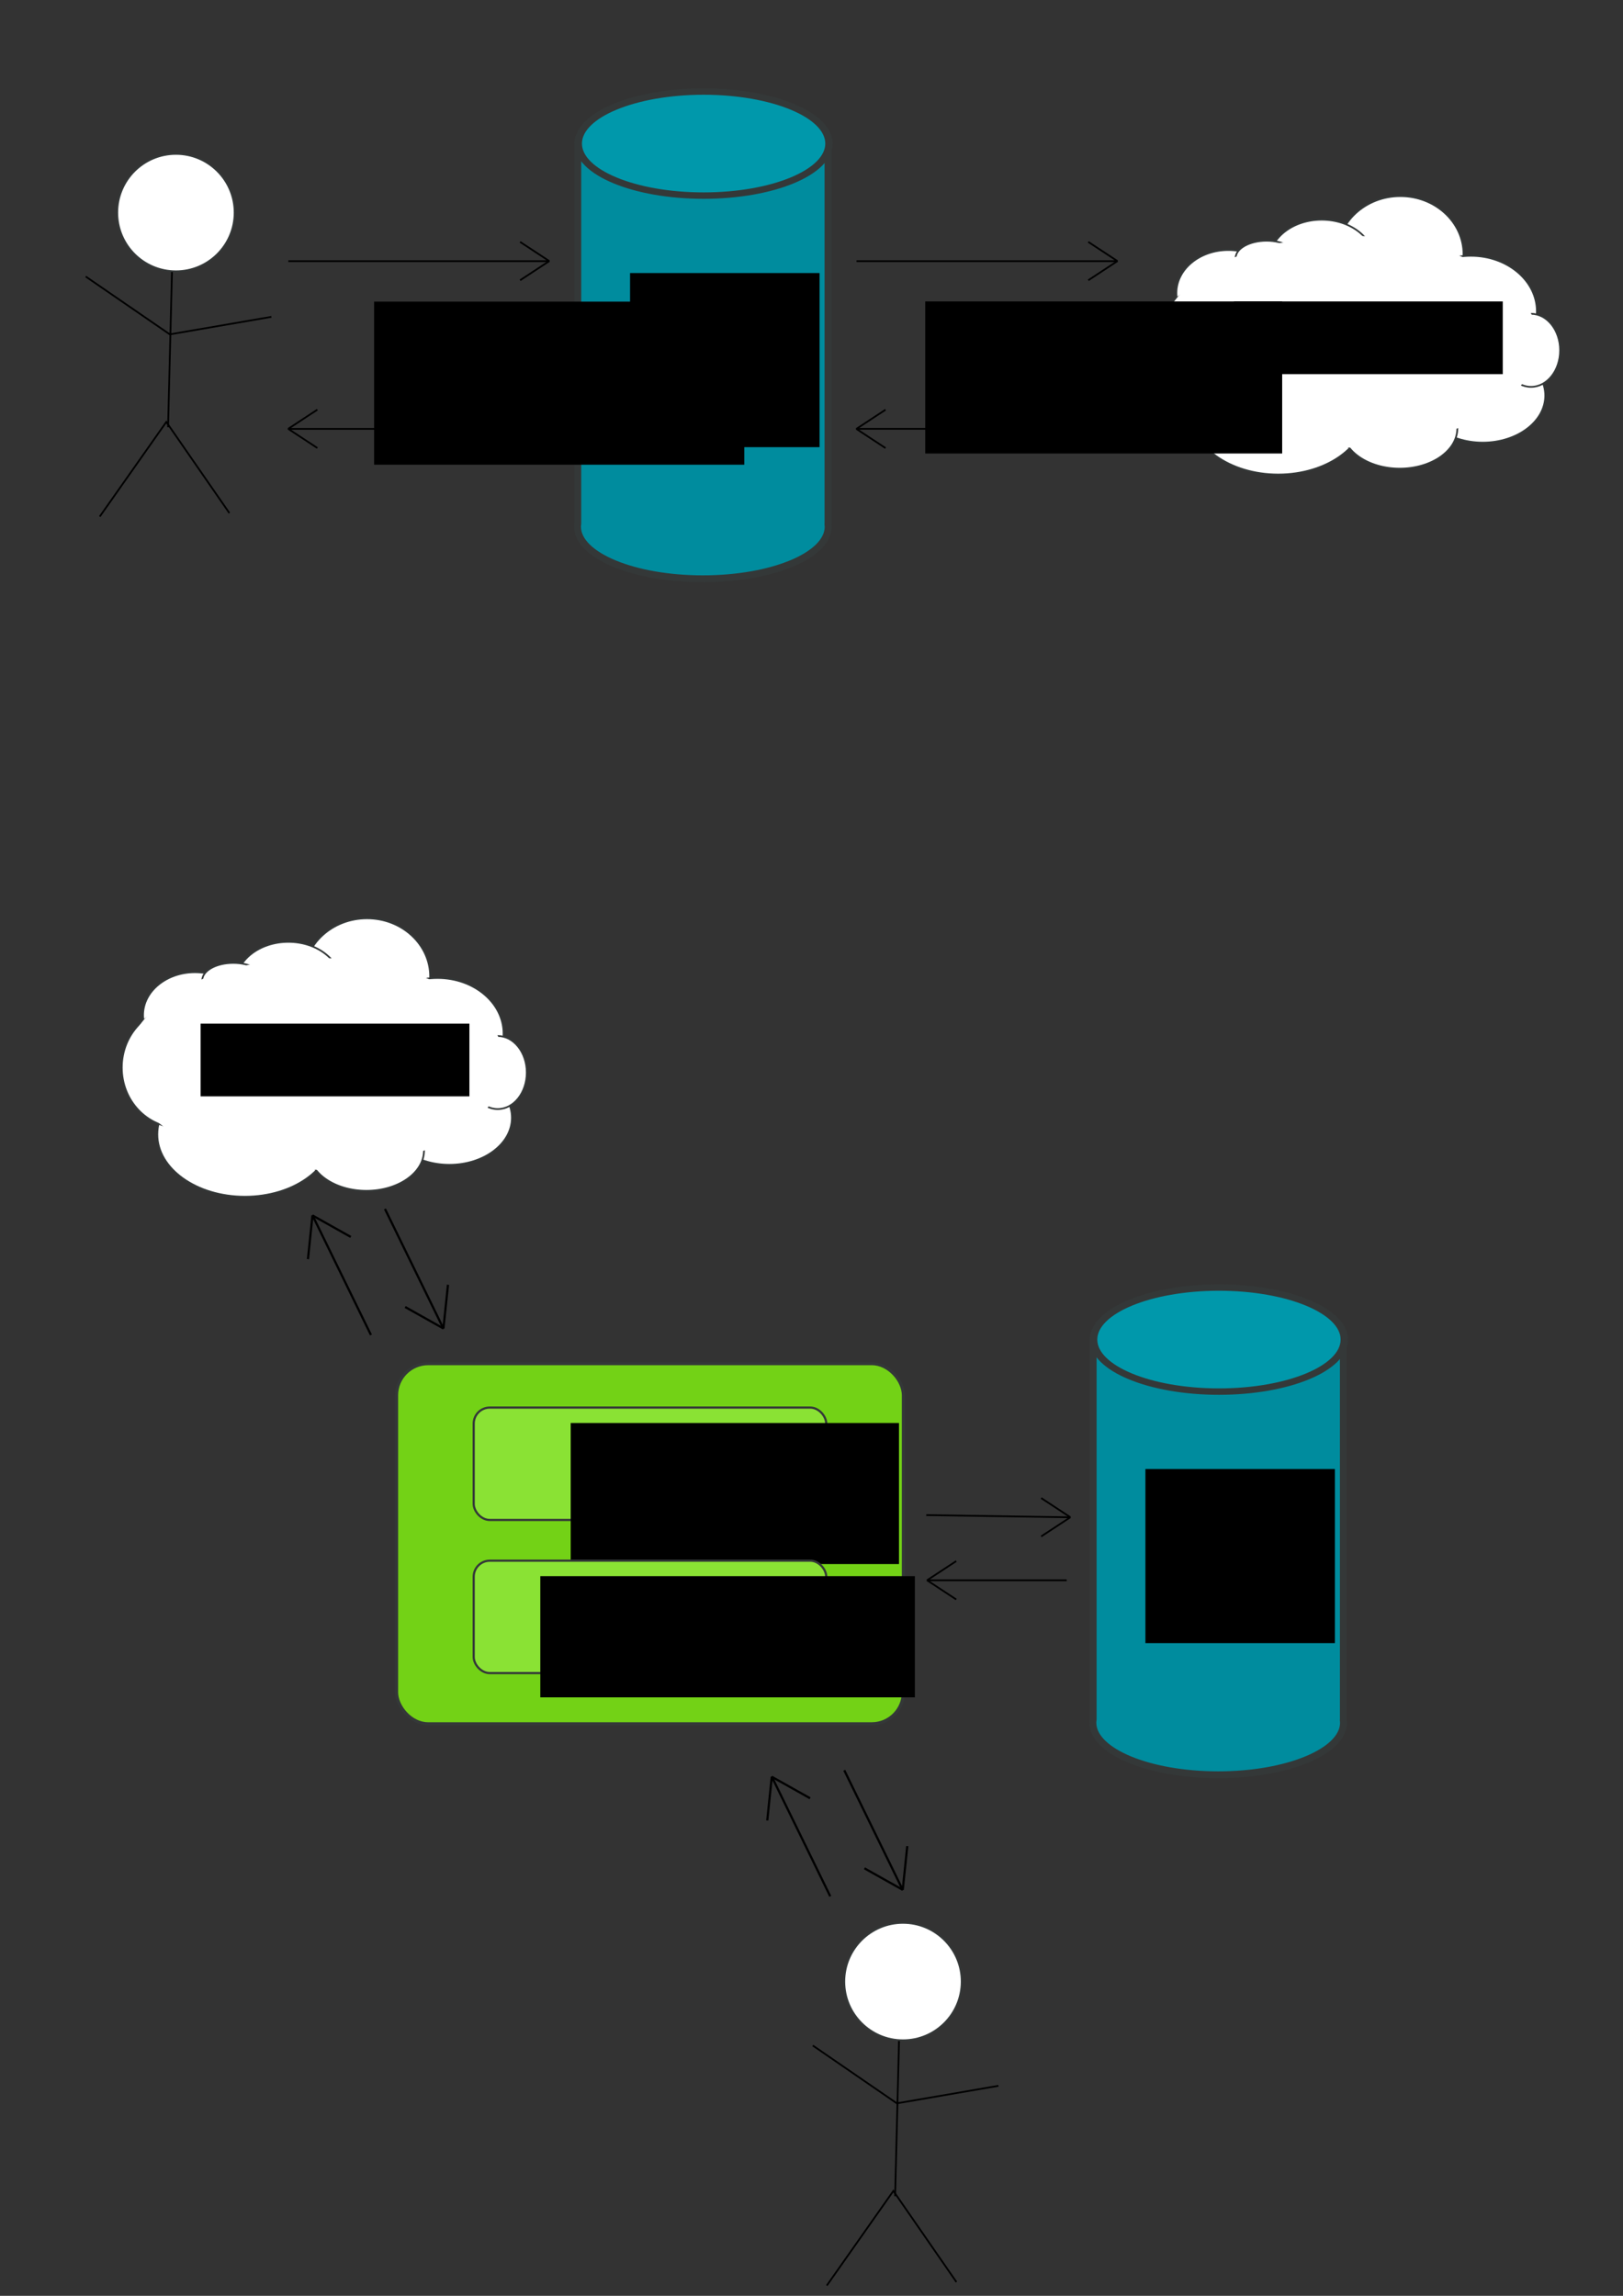 <?xml version="1.0" encoding="UTF-8" standalone="no"?>
<!-- Created with Inkscape (http://www.inkscape.org/) -->

<svg
   xmlns:dc="http://purl.org/dc/elements/1.1/"
   xmlns:cc="http://creativecommons.org/ns#"
   xmlns:rdf="http://www.w3.org/1999/02/22-rdf-syntax-ns#"
   xmlns:svg="http://www.w3.org/2000/svg"
   xmlns="http://www.w3.org/2000/svg"
   xmlns:sodipodi="http://sodipodi.sourceforge.net/DTD/sodipodi-0.dtd"
   xmlns:inkscape="http://www.inkscape.org/namespaces/inkscape"
   width="744.094"
   height="1052.362"
   id="svg2"
   version="1.1"
   inkscape:version="0.48.3.1 r9886"
   sodipodi:docname="graph.pdf">
  <rect width="100%" height="100%" fill="#333333" stroke="none"/>
  <defs
     id="defs4" />
  <sodipodi:namedview
     id="base"
     pagecolor="#ffffff"
     bordercolor="#666666"
     borderopacity="1.0"
     inkscape:pageopacity="0.0"
     inkscape:pageshadow="2"
     inkscape:zoom="0.98994949"
     inkscape:cx="235.65892"
     inkscape:cy="897.46988"
     inkscape:document-units="px"
     inkscape:current-layer="layer1"
     showgrid="false"
     inkscape:window-width="1600"
     inkscape:window-height="852"
     inkscape:window-x="0"
     inkscape:window-y="0"
     inkscape:window-maximized="1" />
  <g
     inkscape:label="Layer 1"
     inkscape:groupmode="layer"
     id="layer1">
    <g
       id="g3777"
       transform="matrix(0.795,0,0,0.795,75.886,13.965)">
      <path
         style="fill:#008c9e;fill-opacity:1;stroke:#343838;stroke-width:3.153;stroke-linejoin:round;stroke-miterlimit:4;stroke-opacity:1;stroke-dasharray:none"
         d="M 270.75 59.562 C 267.512 59.562 264.906 62.168 264.906 65.406 L 264.906 239.875 L 264.906 239.906 C 264.828 240.415 264.781 240.92 264.781 241.438 C 264.781 254.605 290.497 265.281 322.219 265.281 C 353.94 265.281 379.656 254.605 379.656 241.438 C 379.656 241.068 379.603 240.709 379.562 240.344 C 379.558 240.302 379.568 240.26 379.562 240.219 C 379.568 240.113 379.594 240.013 379.594 239.906 L 379.594 65.406 C 379.594 62.168 376.988 59.562 373.75 59.562 L 270.75 59.562 z "
         transform="matrix(1.258,0,0,1.258,-95.487,-17.573)"
         id="path2987-6" />
      <path
         transform="matrix(1.15,0,0,1,88.526,-167.143)"
         d="m 255.714,232.362 c 0,16.569 -28.142,30 -62.857,30 -34.715,0 -62.857,-13.431 -62.857,-30 0,-16.569 28.142,-30 62.857,-30 34.715,0 62.857,13.431 62.857,30 z"
         sodipodi:ry="30"
         sodipodi:rx="62.857143"
         sodipodi:cy="232.36218"
         sodipodi:cx="192.85715"
         id="path2987"
         style="fill:#0098ab;fill-opacity:1;stroke:#343838;stroke-width:3.7;stroke-linejoin:round;stroke-miterlimit:4;stroke-opacity:1;stroke-dasharray:none"
         sodipodi:type="arc" />
    </g>
    <g
       id="g3945"
       transform="matrix(0.795,0,0,0.795,7.984,1.577)">
      <path
         inkscape:connector-curvature="0"
         id="path3789"
         d="M 89.904,124.134 86.873,244.342"
         style="fill:none;stroke:#000000;stroke-width:1px;stroke-linecap:butt;stroke-linejoin:miter;stroke-opacity:1" />
      <path
         transform="translate(0,-10)"
         d="m 125.259,130.598 c 0,18.689 -15.151,33.84 -33.84,33.84 -18.689,0 -33.84,-15.151 -33.84,-33.84 0,-18.689 15.151,-33.84 33.84,-33.84 18.689,0 33.84,15.151 33.84,33.84 z"
         sodipodi:ry="33.840111"
         sodipodi:rx="33.840111"
         sodipodi:cy="130.59799"
         sodipodi:cx="91.418808"
         id="path3787"
         style="fill:#ffffff;fill-opacity:1;stroke:#343838;stroke-width:1;stroke-linejoin:round;stroke-miterlimit:4;stroke-opacity:1;stroke-dasharray:none"
         sodipodi:type="arc" />
      <path
         sodipodi:nodetypes="ccc"
         inkscape:connector-curvature="0"
         id="path3791"
         d="M 146.472,180.702 87.883,190.804 39.396,157.469"
         style="fill:none;stroke:#000000;stroke-width:1px;stroke-linecap:butt;stroke-linejoin:miter;stroke-opacity:1" />
      <path
         inkscape:connector-curvature="0"
         id="path3793"
         d="m 47.477,295.859 38.386,-54.548 36.365,52.528"
         style="fill:none;stroke:#000000;stroke-width:1px;stroke-linecap:butt;stroke-linejoin:miter;stroke-opacity:1" />
    </g>
    <g
       id="g3811"
       transform="matrix(0.795,0,0,0.795,279.459,163.241)">
      <path
         sodipodi:nodetypes="cccc"
         inkscape:connector-curvature="0"
         id="path3803"
         d="m 142.432,-54.765 150.513,0 m 0,0 -16.873,-11.087"
         style="fill:none;stroke:#000000;stroke-width:1px;stroke-linecap:butt;stroke-linejoin:miter;stroke-opacity:1" />
      <path
         style="fill:none;stroke:#000000;stroke-width:1px;stroke-linecap:butt;stroke-linejoin:miter;stroke-opacity:1"
         d="m 292.944,-54.825 -16.873,11.087"
         id="path3809"
         inkscape:connector-curvature="0"
         sodipodi:nodetypes="cc" />
    </g>
    <g
       transform="matrix(0.795,0,0,0.795,18.97,163.241)"
       id="g3811-3">
      <path
         sodipodi:nodetypes="cccc"
         inkscape:connector-curvature="0"
         id="path3803-4"
         d="m 142.432,-54.765 150.513,0 m 0,0 -16.873,-11.087"
         style="fill:none;stroke:#000000;stroke-width:1px;stroke-linecap:butt;stroke-linejoin:miter;stroke-opacity:1" />
      <path
         style="fill:none;stroke:#000000;stroke-width:1px;stroke-linecap:butt;stroke-linejoin:miter;stroke-opacity:1"
         d="m 292.944,-54.825 -16.873,11.087"
         id="path3809-9"
         inkscape:connector-curvature="0"
         sodipodi:nodetypes="cc" />
    </g>
    <g
       transform="matrix(-0.795,0,0,0.795,364.973,240.132)"
       id="g3811-1">
      <path
         sodipodi:nodetypes="cccc"
         inkscape:connector-curvature="0"
         id="path3803-9"
         d="m 142.432,-54.765 150.513,0 m 0,0 -16.873,-11.087"
         style="fill:none;stroke:#000000;stroke-width:1px;stroke-linecap:butt;stroke-linejoin:miter;stroke-opacity:1" />
      <path
         style="fill:none;stroke:#000000;stroke-width:1px;stroke-linecap:butt;stroke-linejoin:miter;stroke-opacity:1"
         d="m 292.944,-54.825 -16.873,11.087"
         id="path3809-4"
         inkscape:connector-curvature="0"
         sodipodi:nodetypes="cc" />
    </g>
    <g
       id="g3884"
       transform="matrix(0.795,0,0,0.795,98.583,15.898)">
      <path
         d="m 720,126.648 c 0,18.541 -16.31,33.571 -36.429,33.571 -20.119,0 -36.429,-15.03 -36.429,-33.571 0,-18.541 16.31,-33.571 36.429,-33.571 20.119,0 36.429,15.03 36.429,33.571 z"
         sodipodi:ry="33.57143"
         sodipodi:rx="36.42857"
         sodipodi:cy="126.6479"
         sodipodi:cx="683.57141"
         id="path3864"
         style="fill:#ffffff;fill-opacity:1;stroke:#343838;stroke-opacity:1"
         sodipodi:type="arc" />
      <path
         d="m 668.571,130.576 c 0,13.215 -13.591,23.929 -30.357,23.929 -16.766,0 -30.357,-10.713 -30.357,-23.929 0,-13.215 13.591,-23.929 30.357,-23.929 16.766,0 30.357,10.713 30.357,23.929 z"
         sodipodi:ry="23.928572"
         sodipodi:rx="30.357143"
         sodipodi:cy="130.57646"
         sodipodi:cx="638.21429"
         id="path3866"
         style="fill:#ffffff;fill-opacity:1;stroke:#343838;stroke-opacity:1"
         sodipodi:type="arc" />
      <path
         transform="matrix(1.076,0,0,1.052,-46.661,-9.106)"
         d="m 614.286,150.219 c 0,13.018 -12.472,23.571 -27.857,23.571 -15.385,0 -27.857,-10.553 -27.857,-23.571 0,-13.018 12.472,-23.571 27.857,-23.571 15.385,0 27.857,10.553 27.857,23.571 z"
         sodipodi:ry="23.571428"
         sodipodi:rx="27.857143"
         sodipodi:cy="150.21933"
         sodipodi:cx="586.42859"
         id="path3868"
         style="fill:#ffffff;fill-opacity:1;stroke:#343838;stroke-opacity:1"
         sodipodi:type="arc" />
      <path
         transform="matrix(1.006,0,0,1.032,-4.395,-6.181)"
         d="m 762.143,160.576 c 0,17.16 -16.949,31.071 -37.857,31.071 -20.908,0 -37.857,-13.911 -37.857,-31.071 0,-17.16 16.949,-31.071 37.857,-31.071 20.908,0 37.857,13.911 37.857,31.071 z"
         sodipodi:ry="31.071428"
         sodipodi:rx="37.857143"
         sodipodi:cy="160.57646"
         sodipodi:cx="724.28571"
         id="path3870"
         style="fill:#ffffff;fill-opacity:1;stroke:#343838;stroke-opacity:1"
         sodipodi:type="arc" />
      <path
         transform="matrix(0.861,0,0,0.987,83.009,2.405)"
         d="m 674.286,218.076 c 0,20.119 -26.223,36.429 -58.571,36.429 -32.348,0 -58.571,-16.31 -58.571,-36.429 0,-20.119 26.223,-36.429 58.571,-36.429 32.348,0 58.571,16.31 58.571,36.429 z"
         sodipodi:ry="36.428574"
         sodipodi:rx="58.571426"
         sodipodi:cy="218.07646"
         sodipodi:cx="615.71429"
         id="path3872"
         style="fill:#ffffff;fill-opacity:1;stroke:#343838;stroke-opacity:1"
         sodipodi:type="arc" />
      <path
         d="m 767.143,208.076 c 0,14.991 -16.15,27.143 -36.071,27.143 -19.922,0 -36.071,-12.152 -36.071,-27.143 0,-14.991 16.15,-27.143 36.071,-27.143 19.922,0 36.071,12.152 36.071,27.143 z"
         sodipodi:ry="27.142857"
         sodipodi:rx="36.07143"
         sodipodi:cy="208.07646"
         sodipodi:cx="731.07141"
         id="path3874"
         style="fill:#ffffff;fill-opacity:1;stroke:#343838;stroke-opacity:1"
         sodipodi:type="arc" />
      <path
         d="m 607.857,179.148 c 0,19.133 -14.711,34.643 -32.857,34.643 -18.146,0 -32.857,-15.51 -32.857,-34.643 0,-19.133 14.711,-34.643 32.857,-34.643 18.146,0 32.857,15.51 32.857,34.643 z"
         sodipodi:ry="34.642857"
         sodipodi:rx="32.857143"
         sodipodi:cy="179.1479"
         sodipodi:cx="575"
         id="path3878"
         style="fill:#ffffff;fill-opacity:1;stroke:#343838;stroke-width:1;stroke-linejoin:round;stroke-miterlimit:4;stroke-opacity:1;stroke-dasharray:none"
         sodipodi:type="arc" />
      <path
         d="m 624.286,128.791 c 0,5.523 -7.995,10 -17.857,10 -9.862,0 -17.857,-4.477 -17.857,-10 0,-5.523 7.995,-10 17.857,-10 9.862,0 17.857,4.477 17.857,10 z"
         sodipodi:ry="10"
         sodipodi:rx="17.857143"
         sodipodi:cy="128.79076"
         sodipodi:cx="606.42859"
         id="path3880"
         style="fill:#ffffff;fill-opacity:1;stroke:#343838;stroke-width:1;stroke-linejoin:round;stroke-miterlimit:4;stroke-opacity:1;stroke-dasharray:none"
         sodipodi:type="arc" />
      <path
         d="m 716.429,227.005 c 0,12.821 -14.871,23.214 -33.214,23.214 -18.344,0 -33.214,-10.393 -33.214,-23.214 0,-12.821 14.871,-23.214 33.214,-23.214 18.344,0 33.214,10.393 33.214,23.214 z"
         sodipodi:ry="23.214285"
         sodipodi:rx="33.214287"
         sodipodi:cy="227.00504"
         sodipodi:cx="683.21429"
         id="path3876"
         style="fill:#ffffff;fill-opacity:1;stroke:#343838;stroke-opacity:1"
         sodipodi:type="arc" />
      <path
         d="m 775.714,182.005 c 0,11.637 -7.515,21.071 -16.786,21.071 -9.271,0 -16.786,-9.434 -16.786,-21.071 0,-11.637 7.515,-21.071 16.786,-21.071 9.27,0 16.786,9.434 16.786,21.071 z"
         sodipodi:ry="21.071428"
         sodipodi:rx="16.785715"
         sodipodi:cy="182.00504"
         sodipodi:cx="758.92859"
         id="path3882"
         style="fill:#ffffff;fill-opacity:1;stroke:#343838;stroke-width:1;stroke-linejoin:round;stroke-miterlimit:4;stroke-opacity:1;stroke-dasharray:none"
         sodipodi:type="arc" />
      <path
         d="m 762.857,177.005 c 0,33.729 -48.769,61.071 -108.929,61.071 -60.16,0 -108.929,-27.343 -108.929,-61.071 0,-33.729 48.769,-61.071 108.929,-61.071 60.16,0 108.929,27.343 108.929,61.071 z"
         sodipodi:ry="61.07143"
         sodipodi:rx="108.92857"
         sodipodi:cy="177.00504"
         sodipodi:cx="653.92859"
         id="path3850"
         style="fill:#ffffff;fill-opacity:1;stroke:none"
         sodipodi:type="arc" />
    </g>
    <g
       id="g3811-7"
       transform="matrix(-0.795,0,0,-0.795,625.462,153.038)">
      <path
         sodipodi:nodetypes="cccc"
         inkscape:connector-curvature="0"
         id="path3803-3"
         d="m 142.432,-54.765 150.513,0 m 0,0 -16.873,-11.087"
         style="fill:none;stroke:#000000;stroke-width:1px;stroke-linecap:butt;stroke-linejoin:miter;stroke-opacity:1" />
      <path
         style="fill:none;stroke:#000000;stroke-width:1px;stroke-linecap:butt;stroke-linejoin:miter;stroke-opacity:1"
         d="m 292.944,-54.825 -16.873,11.087"
         id="path3809-45"
         inkscape:connector-curvature="0"
         sodipodi:nodetypes="cc" />
    </g>
    <g
       id="g3811-8"
       transform="matrix(-0.46,-0.888,0.888,-0.46,326.652,792.02)">
      <path
         sodipodi:nodetypes="cccc"
         inkscape:connector-curvature="0"
         id="path3803-94"
         d="m 231.908,-56.198 61.036,1.433 m 0,0 -16.873,-11.087"
         style="fill:none;stroke:#000000;stroke-width:1px;stroke-linecap:butt;stroke-linejoin:miter;stroke-opacity:1" />
      <path
         style="fill:none;stroke:#000000;stroke-width:1px;stroke-linecap:butt;stroke-linejoin:miter;stroke-opacity:1"
         d="m 292.944,-54.825 -16.873,11.087"
         id="path3809-0"
         inkscape:connector-curvature="0"
         sodipodi:nodetypes="cc" />
    </g>
    <flowRoot
       xml:space="preserve"
       id="flowRoot3951"
       style="font-size:28px;font-style:normal;font-variant:normal;font-weight:normal;font-stretch:normal;line-height:125%;letter-spacing:0px;word-spacing:0px;fill:#000000;fill-opacity:1;stroke:none;font-family:Ubuntu;-inkscape-font-specification:Ubuntu"
       transform="translate(4,-12)"><flowRegion
         id="flowRegion3953"><rect
           id="rect3955"
           width="86.873"
           height="79.802"
           x="284.863"
           y="137.164" /></flowRegion><flowPara
         id="flowPara3957"
         style="font-size:48px">DB</flowPara></flowRoot>    <flowRoot
       xml:space="preserve"
       id="flowRoot3959"
       style="font-size:28px;font-style:normal;font-variant:normal;font-weight:normal;font-stretch:normal;line-height:125%;letter-spacing:0px;word-spacing:0px;fill:#000000;fill-opacity:1;stroke:none;font-family:Ubuntu;-inkscape-font-specification:Ubuntu"
       transform="translate(-4,0)"><flowRegion
         id="flowRegion3961"><rect
           id="rect3963"
           width="123.239"
           height="33.335"
           x="569.726"
           y="138.174" /></flowRegion><flowPara
         id="flowPara3965">DEVICES</flowPara></flowRoot>    <flowRoot
       xml:space="preserve"
       id="flowRoot3967"
       style="font-size:28px;font-style:normal;font-variant:normal;font-weight:normal;font-stretch:normal;line-height:125%;letter-spacing:0px;word-spacing:0px;fill:#000000;fill-opacity:1;stroke:none;font-family:Ubuntu;-inkscape-font-specification:Ubuntu"
       transform="translate(41.212,3.114)"><flowRegion
         id="flowRegion3969"><rect
           id="rect3971"
           width="169.706"
           height="74.751"
           x="130.31"
           y="135.144" /></flowRegion><flowPara
         id="flowPara3973">API</flowPara></flowRoot>    <flowRoot
       xml:space="preserve"
       id="flowRoot3975"
       style="font-size:28px;font-style:normal;font-variant:normal;font-weight:normal;font-stretch:normal;line-height:125%;letter-spacing:0px;word-spacing:0px;fill:#000000;fill-opacity:1;stroke:none;font-family:Ubuntu;-inkscape-font-specification:Ubuntu"
       transform="translate(33.262,6.061)"><flowRegion
         id="flowRegion3977"><rect
           id="rect3979"
           width="163.645"
           height="69.701"
           x="390.929"
           y="132.113" /></flowRegion><flowPara
         id="flowPara3981">LIBS</flowPara></flowRoot>    <g
       id="g3884-6"
       transform="matrix(0.795,0,0,0.795,-375.173,346.94)">
      <path
         d="m 720,126.648 c 0,18.541 -16.31,33.571 -36.429,33.571 -20.119,0 -36.429,-15.03 -36.429,-33.571 0,-18.541 16.31,-33.571 36.429,-33.571 20.119,0 36.429,15.03 36.429,33.571 z"
         sodipodi:ry="33.57143"
         sodipodi:rx="36.42857"
         sodipodi:cy="126.6479"
         sodipodi:cx="683.57141"
         id="path3864-1"
         style="fill:#ffffff;fill-opacity:1;stroke:#343838;stroke-opacity:1"
         sodipodi:type="arc" />
      <path
         d="m 668.571,130.576 c 0,13.215 -13.591,23.929 -30.357,23.929 -16.766,0 -30.357,-10.713 -30.357,-23.929 0,-13.215 13.591,-23.929 30.357,-23.929 16.766,0 30.357,10.713 30.357,23.929 z"
         sodipodi:ry="23.928572"
         sodipodi:rx="30.357143"
         sodipodi:cy="130.57646"
         sodipodi:cx="638.21429"
         id="path3866-9"
         style="fill:#ffffff;fill-opacity:1;stroke:#343838;stroke-opacity:1"
         sodipodi:type="arc" />
      <path
         transform="matrix(1.076,0,0,1.052,-46.661,-9.106)"
         d="m 614.286,150.219 c 0,13.018 -12.472,23.571 -27.857,23.571 -15.385,0 -27.857,-10.553 -27.857,-23.571 0,-13.018 12.472,-23.571 27.857,-23.571 15.385,0 27.857,10.553 27.857,23.571 z"
         sodipodi:ry="23.571428"
         sodipodi:rx="27.857143"
         sodipodi:cy="150.21933"
         sodipodi:cx="586.42859"
         id="path3868-3"
         style="fill:#ffffff;fill-opacity:1;stroke:#343838;stroke-opacity:1"
         sodipodi:type="arc" />
      <path
         transform="matrix(1.006,0,0,1.032,-4.395,-6.181)"
         d="m 762.143,160.576 c 0,17.16 -16.949,31.071 -37.857,31.071 -20.908,0 -37.857,-13.911 -37.857,-31.071 0,-17.16 16.949,-31.071 37.857,-31.071 20.908,0 37.857,13.911 37.857,31.071 z"
         sodipodi:ry="31.071428"
         sodipodi:rx="37.857143"
         sodipodi:cy="160.57646"
         sodipodi:cx="724.28571"
         id="path3870-4"
         style="fill:#ffffff;fill-opacity:1;stroke:#343838;stroke-opacity:1"
         sodipodi:type="arc" />
      <path
         transform="matrix(0.861,0,0,0.987,83.009,2.405)"
         d="m 674.286,218.076 c 0,20.119 -26.223,36.429 -58.571,36.429 -32.348,0 -58.571,-16.31 -58.571,-36.429 0,-20.119 26.223,-36.429 58.571,-36.429 32.348,0 58.571,16.31 58.571,36.429 z"
         sodipodi:ry="36.428574"
         sodipodi:rx="58.571426"
         sodipodi:cy="218.07646"
         sodipodi:cx="615.71429"
         id="path3872-0"
         style="fill:#ffffff;fill-opacity:1;stroke:#343838;stroke-opacity:1"
         sodipodi:type="arc" />
      <path
         d="m 767.143,208.076 c 0,14.991 -16.15,27.143 -36.071,27.143 -19.922,0 -36.071,-12.152 -36.071,-27.143 0,-14.991 16.15,-27.143 36.071,-27.143 19.922,0 36.071,12.152 36.071,27.143 z"
         sodipodi:ry="27.142857"
         sodipodi:rx="36.07143"
         sodipodi:cy="208.07646"
         sodipodi:cx="731.07141"
         id="path3874-9"
         style="fill:#ffffff;fill-opacity:1;stroke:#343838;stroke-opacity:1"
         sodipodi:type="arc" />
      <path
         d="m 607.857,179.148 c 0,19.133 -14.711,34.643 -32.857,34.643 -18.146,0 -32.857,-15.51 -32.857,-34.643 0,-19.133 14.711,-34.643 32.857,-34.643 18.146,0 32.857,15.51 32.857,34.643 z"
         sodipodi:ry="34.642857"
         sodipodi:rx="32.857143"
         sodipodi:cy="179.1479"
         sodipodi:cx="575"
         id="path3878-0"
         style="fill:#ffffff;fill-opacity:1;stroke:#343838;stroke-width:1;stroke-linejoin:round;stroke-miterlimit:4;stroke-opacity:1;stroke-dasharray:none"
         sodipodi:type="arc" />
      <path
         d="m 624.286,128.791 c 0,5.523 -7.995,10 -17.857,10 -9.862,0 -17.857,-4.477 -17.857,-10 0,-5.523 7.995,-10 17.857,-10 9.862,0 17.857,4.477 17.857,10 z"
         sodipodi:ry="10"
         sodipodi:rx="17.857143"
         sodipodi:cy="128.79076"
         sodipodi:cx="606.42859"
         id="path3880-1"
         style="fill:#ffffff;fill-opacity:1;stroke:#343838;stroke-width:1;stroke-linejoin:round;stroke-miterlimit:4;stroke-opacity:1;stroke-dasharray:none"
         sodipodi:type="arc" />
      <path
         d="m 716.429,227.005 c 0,12.821 -14.871,23.214 -33.214,23.214 -18.344,0 -33.214,-10.393 -33.214,-23.214 0,-12.821 14.871,-23.214 33.214,-23.214 18.344,0 33.214,10.393 33.214,23.214 z"
         sodipodi:ry="23.214285"
         sodipodi:rx="33.214287"
         sodipodi:cy="227.00504"
         sodipodi:cx="683.21429"
         id="path3876-3"
         style="fill:#ffffff;fill-opacity:1;stroke:#343838;stroke-opacity:1"
         sodipodi:type="arc" />
      <path
         d="m 775.714,182.005 c 0,11.637 -7.515,21.071 -16.786,21.071 -9.271,0 -16.786,-9.434 -16.786,-21.071 0,-11.637 7.515,-21.071 16.786,-21.071 9.27,0 16.786,9.434 16.786,21.071 z"
         sodipodi:ry="21.071428"
         sodipodi:rx="16.785715"
         sodipodi:cy="182.00504"
         sodipodi:cx="758.92859"
         id="path3882-0"
         style="fill:#ffffff;fill-opacity:1;stroke:#343838;stroke-width:1;stroke-linejoin:round;stroke-miterlimit:4;stroke-opacity:1;stroke-dasharray:none"
         sodipodi:type="arc" />
      <path
         d="m 762.857,177.005 c 0,33.729 -48.769,61.071 -108.929,61.071 -60.16,0 -108.929,-27.343 -108.929,-61.071 0,-33.729 48.769,-61.071 108.929,-61.071 60.16,0 108.929,27.343 108.929,61.071 z"
         sodipodi:ry="61.07143"
         sodipodi:rx="108.92857"
         sodipodi:cy="177.00504"
         sodipodi:cx="653.92859"
         id="path3850-5"
         style="fill:#ffffff;fill-opacity:1;stroke:none"
         sodipodi:type="arc" />
    </g>
    <flowRoot
       xml:space="preserve"
       id="flowRoot3959-6"
       style="font-size:28px;font-style:normal;font-variant:normal;font-weight:normal;font-stretch:normal;line-height:125%;letter-spacing:0px;word-spacing:0px;fill:#000000;fill-opacity:1;stroke:none;font-family:Ubuntu;-inkscape-font-specification:Ubuntu"
       transform="translate(-477.756,331.042)"><flowRegion
         id="flowRegion3961-9"><rect
           id="rect3963-5"
           width="123.239"
           height="33.335"
           x="569.726"
           y="138.174" /></flowRegion><flowPara
         id="flowPara3965-1">DEVICES</flowPara></flowRoot>    <g
       id="g3811-8-7"
       transform="matrix(0.46,0.888,-0.888,0.46,19.911,374.067)">
      <path
         sodipodi:nodetypes="cccc"
         inkscape:connector-curvature="0"
         id="path3803-94-0"
         d="m 231.908,-56.198 61.036,1.433 m 0,0 -16.873,-11.087"
         style="fill:none;stroke:#000000;stroke-width:1px;stroke-linecap:butt;stroke-linejoin:miter;stroke-opacity:1" />
      <path
         style="fill:none;stroke:#000000;stroke-width:1px;stroke-linecap:butt;stroke-linejoin:miter;stroke-opacity:1"
         d="m 292.944,-54.825 -16.873,11.087"
         id="path3809-0-0"
         inkscape:connector-curvature="0"
         sodipodi:nodetypes="cc" />
    </g>
    <rect
       style="fill:#73d216;fill-opacity:1;stroke:#343838;stroke-width:1.403;stroke-linejoin:round;stroke-miterlimit:4;stroke-opacity:1;stroke-dasharray:none"
       id="rect4071"
       width="232.335"
       height="165.064"
       x="181.827"
       y="625.088"
       ry="14.478" />
    <g
       id="g4109">
      <g
         transform="matrix(0.795,0,0,0.795,312.158,562.187)"
         id="g3777-2">
        <path
           id="path2987-6-8"
           transform="matrix(1.258,0,0,1.258,-95.487,-17.573)"
           d="m 270.75,59.562 c -3.238,0 -5.844,2.606 -5.844,5.844 l 0,174.469 0,0.031 c -0.078,0.509 -0.125,1.014 -0.125,1.531 0,13.167 25.716,23.844 57.438,23.844 31.722,0 57.438,-10.676 57.438,-23.844 0,-0.37 -0.054,-0.728 -0.094,-1.094 -0.005,-0.042 0.005,-0.084 0,-0.125 0.006,-0.105 0.031,-0.206 0.031,-0.312 l 0,-174.5 c 0,-3.238 -2.606,-5.844 -5.844,-5.844 l -103,0 z"
           style="fill:#008c9e;fill-opacity:1;stroke:#343838;stroke-width:3.153;stroke-linejoin:round;stroke-miterlimit:4;stroke-opacity:1;stroke-dasharray:none"
           inkscape:connector-curvature="0" />
        <path
           sodipodi:type="arc"
           style="fill:#0098ab;fill-opacity:1;stroke:#343838;stroke-width:3.7;stroke-linejoin:round;stroke-miterlimit:4;stroke-opacity:1;stroke-dasharray:none"
           id="path2987-7"
           sodipodi:cx="192.85715"
           sodipodi:cy="232.36218"
           sodipodi:rx="62.857143"
           sodipodi:ry="30"
           d="m 255.714,232.362 c 0,16.569 -28.142,30 -62.857,30 -34.715,0 -62.857,-13.431 -62.857,-30 0,-16.569 28.142,-30 62.857,-30 34.715,0 62.857,13.431 62.857,30 z"
           transform="matrix(1.15,0,0,1,88.526,-167.143)" />
      </g>
      <flowRoot
         transform="translate(240.272,536.221)"
         style="font-size:28px;font-style:normal;font-variant:normal;font-weight:normal;font-stretch:normal;line-height:125%;letter-spacing:0px;word-spacing:0px;fill:#000000;fill-opacity:1;stroke:none;font-family:Ubuntu;-inkscape-font-specification:Ubuntu"
         id="flowRoot3951-9"
         xml:space="preserve"><flowRegion
           id="flowRegion3953-6"><rect
             y="137.164"
             x="284.863"
             height="79.802"
             width="86.873"
             id="rect3955-4" /></flowRegion><flowPara
           style="font-size:48px"
           id="flowPara3957-1">DB</flowPara></flowRoot>    </g>
    <g
       transform="matrix(0.795,0,0,0.795,257.872,739.042)"
       id="g3811-3-4">
      <path
         sodipodi:nodetypes="cccc"
         inkscape:connector-curvature="0"
         id="path3803-4-8"
         d="m 209.799,-56.036 83.146,1.271 m 0,0 -16.873,-11.087"
         style="fill:none;stroke:#000000;stroke-width:1px;stroke-linecap:butt;stroke-linejoin:miter;stroke-opacity:1" />
      <path
         style="fill:none;stroke:#000000;stroke-width:1px;stroke-linecap:butt;stroke-linejoin:miter;stroke-opacity:1"
         d="m 292.944,-54.825 -16.873,11.087"
         id="path3809-9-9"
         inkscape:connector-curvature="0"
         sodipodi:nodetypes="cc" />
    </g>
    <g
       transform="matrix(-0.795,0,0,0.795,657.875,767.933)"
       id="g3811-1-8">
      <path
         sodipodi:nodetypes="cccc"
         inkscape:connector-curvature="0"
         id="path3803-9-7"
         d="m 212.341,-54.765 80.604,0 m 0,0 -16.873,-11.087"
         style="fill:none;stroke:#000000;stroke-width:1px;stroke-linecap:butt;stroke-linejoin:miter;stroke-opacity:1" />
      <path
         style="fill:none;stroke:#000000;stroke-width:1px;stroke-linecap:butt;stroke-linejoin:miter;stroke-opacity:1"
         d="m 292.944,-54.825 -16.873,11.087"
         id="path3809-4-6"
         inkscape:connector-curvature="0"
         sodipodi:nodetypes="cc" />
    </g>
    <g
       id="g3811-8-9"
       transform="matrix(-0.46,-0.888,0.888,-0.46,537.228,1049.328)">
      <path
         sodipodi:nodetypes="cccc"
         inkscape:connector-curvature="0"
         id="path3803-94-08"
         d="m 231.908,-56.198 61.036,1.433 m 0,0 -16.873,-11.087"
         style="fill:none;stroke:#000000;stroke-width:1px;stroke-linecap:butt;stroke-linejoin:miter;stroke-opacity:1" />
      <path
         style="fill:none;stroke:#000000;stroke-width:1px;stroke-linecap:butt;stroke-linejoin:miter;stroke-opacity:1"
         d="m 292.944,-54.825 -16.873,11.087"
         id="path3809-0-2"
         inkscape:connector-curvature="0"
         sodipodi:nodetypes="cc" />
    </g>
    <g
       id="g3811-8-7-3"
       transform="matrix(0.46,0.888,-0.888,0.46,230.488,631.376)">
      <path
         sodipodi:nodetypes="cccc"
         inkscape:connector-curvature="0"
         id="path3803-94-0-0"
         d="m 231.908,-56.198 61.036,1.433 m 0,0 -16.873,-11.087"
         style="fill:none;stroke:#000000;stroke-width:1px;stroke-linecap:butt;stroke-linejoin:miter;stroke-opacity:1" />
      <path
         style="fill:none;stroke:#000000;stroke-width:1px;stroke-linecap:butt;stroke-linejoin:miter;stroke-opacity:1"
         d="m 292.944,-54.825 -16.873,11.087"
         id="path3809-0-0-7"
         inkscape:connector-curvature="0"
         sodipodi:nodetypes="cc" />
    </g>
    <rect
       style="fill:#8ae234;fill-opacity:1;stroke:#343838;stroke-width:1;stroke-linejoin:round;stroke-miterlimit:4;stroke-opacity:1;stroke-dasharray:none"
       id="rect4216"
       width="161.624"
       height="51.518"
       x="217.183"
       y="645.21"
       ry="7.354" />
    <flowRoot
       xml:space="preserve"
       id="flowRoot4200"
       style="font-size:28px;font-style:normal;font-variant:normal;font-weight:normal;font-stretch:normal;line-height:125%;letter-spacing:0px;word-spacing:0px;fill:#000000;fill-opacity:1;stroke:none;font-family:Ubuntu;-inkscape-font-specification:Ubuntu"
       transform="translate(33.35,10.045)"><flowRegion
         id="flowRegion4202"><rect
           id="rect4204"
           width="150.513"
           height="64.65"
           x="228.294"
           y="642.24" /></flowRegion><flowPara
         id="flowPara4206">CORE</flowPara></flowRoot>    <rect
       style="fill:#8ae234;fill-opacity:1;stroke:#343838;stroke-width:1;stroke-linejoin:round;stroke-miterlimit:4;stroke-opacity:1;stroke-dasharray:none"
       id="rect4216-1"
       width="161.624"
       height="51.518"
       x="217.183"
       y="715.395"
       ry="7.354" />
    <flowRoot
       xml:space="preserve"
       id="flowRoot4208"
       style="font-size:28px;font-style:normal;font-variant:normal;font-weight:normal;font-stretch:normal;line-height:125%;letter-spacing:0px;word-spacing:0px;fill:#000000;fill-opacity:1;stroke:none;font-family:Ubuntu;-inkscape-font-specification:Ubuntu"
       transform="translate(33.564,1.449)"><flowRegion
         id="flowRegion4210"><rect
           id="rect4212"
           width="171.726"
           height="55.558"
           x="214.152"
           y="721.032" /></flowRegion><flowPara
         id="flowPara4214">SERVER</flowPara></flowRoot>    <g
       id="g3945-0"
       transform="matrix(0.795,0,0,0.795,341.316,812.442)">
      <path
         inkscape:connector-curvature="0"
         id="path3789-2"
         d="M 89.904,124.134 86.873,244.342"
         style="fill:none;stroke:#000000;stroke-width:1px;stroke-linecap:butt;stroke-linejoin:miter;stroke-opacity:1" />
      <path
         transform="translate(0,-10)"
         d="m 125.259,130.598 c 0,18.689 -15.151,33.84 -33.84,33.84 -18.689,0 -33.84,-15.151 -33.84,-33.84 0,-18.689 15.151,-33.84 33.84,-33.84 18.689,0 33.84,15.151 33.84,33.84 z"
         sodipodi:ry="33.840111"
         sodipodi:rx="33.840111"
         sodipodi:cy="130.59799"
         sodipodi:cx="91.418808"
         id="path3787-2"
         style="fill:#ffffff;fill-opacity:1;stroke:#343838;stroke-width:1;stroke-linejoin:round;stroke-miterlimit:4;stroke-opacity:1;stroke-dasharray:none"
         sodipodi:type="arc" />
      <path
         sodipodi:nodetypes="ccc"
         inkscape:connector-curvature="0"
         id="path3791-9"
         d="M 146.472,180.702 87.883,190.804 39.396,157.469"
         style="fill:none;stroke:#000000;stroke-width:1px;stroke-linecap:butt;stroke-linejoin:miter;stroke-opacity:1" />
      <path
         inkscape:connector-curvature="0"
         id="path3793-5"
         d="m 47.477,295.859 38.386,-54.548 36.365,52.528"
         style="fill:none;stroke:#000000;stroke-width:1px;stroke-linecap:butt;stroke-linejoin:miter;stroke-opacity:1" />
    </g>
  </g>
</svg>

